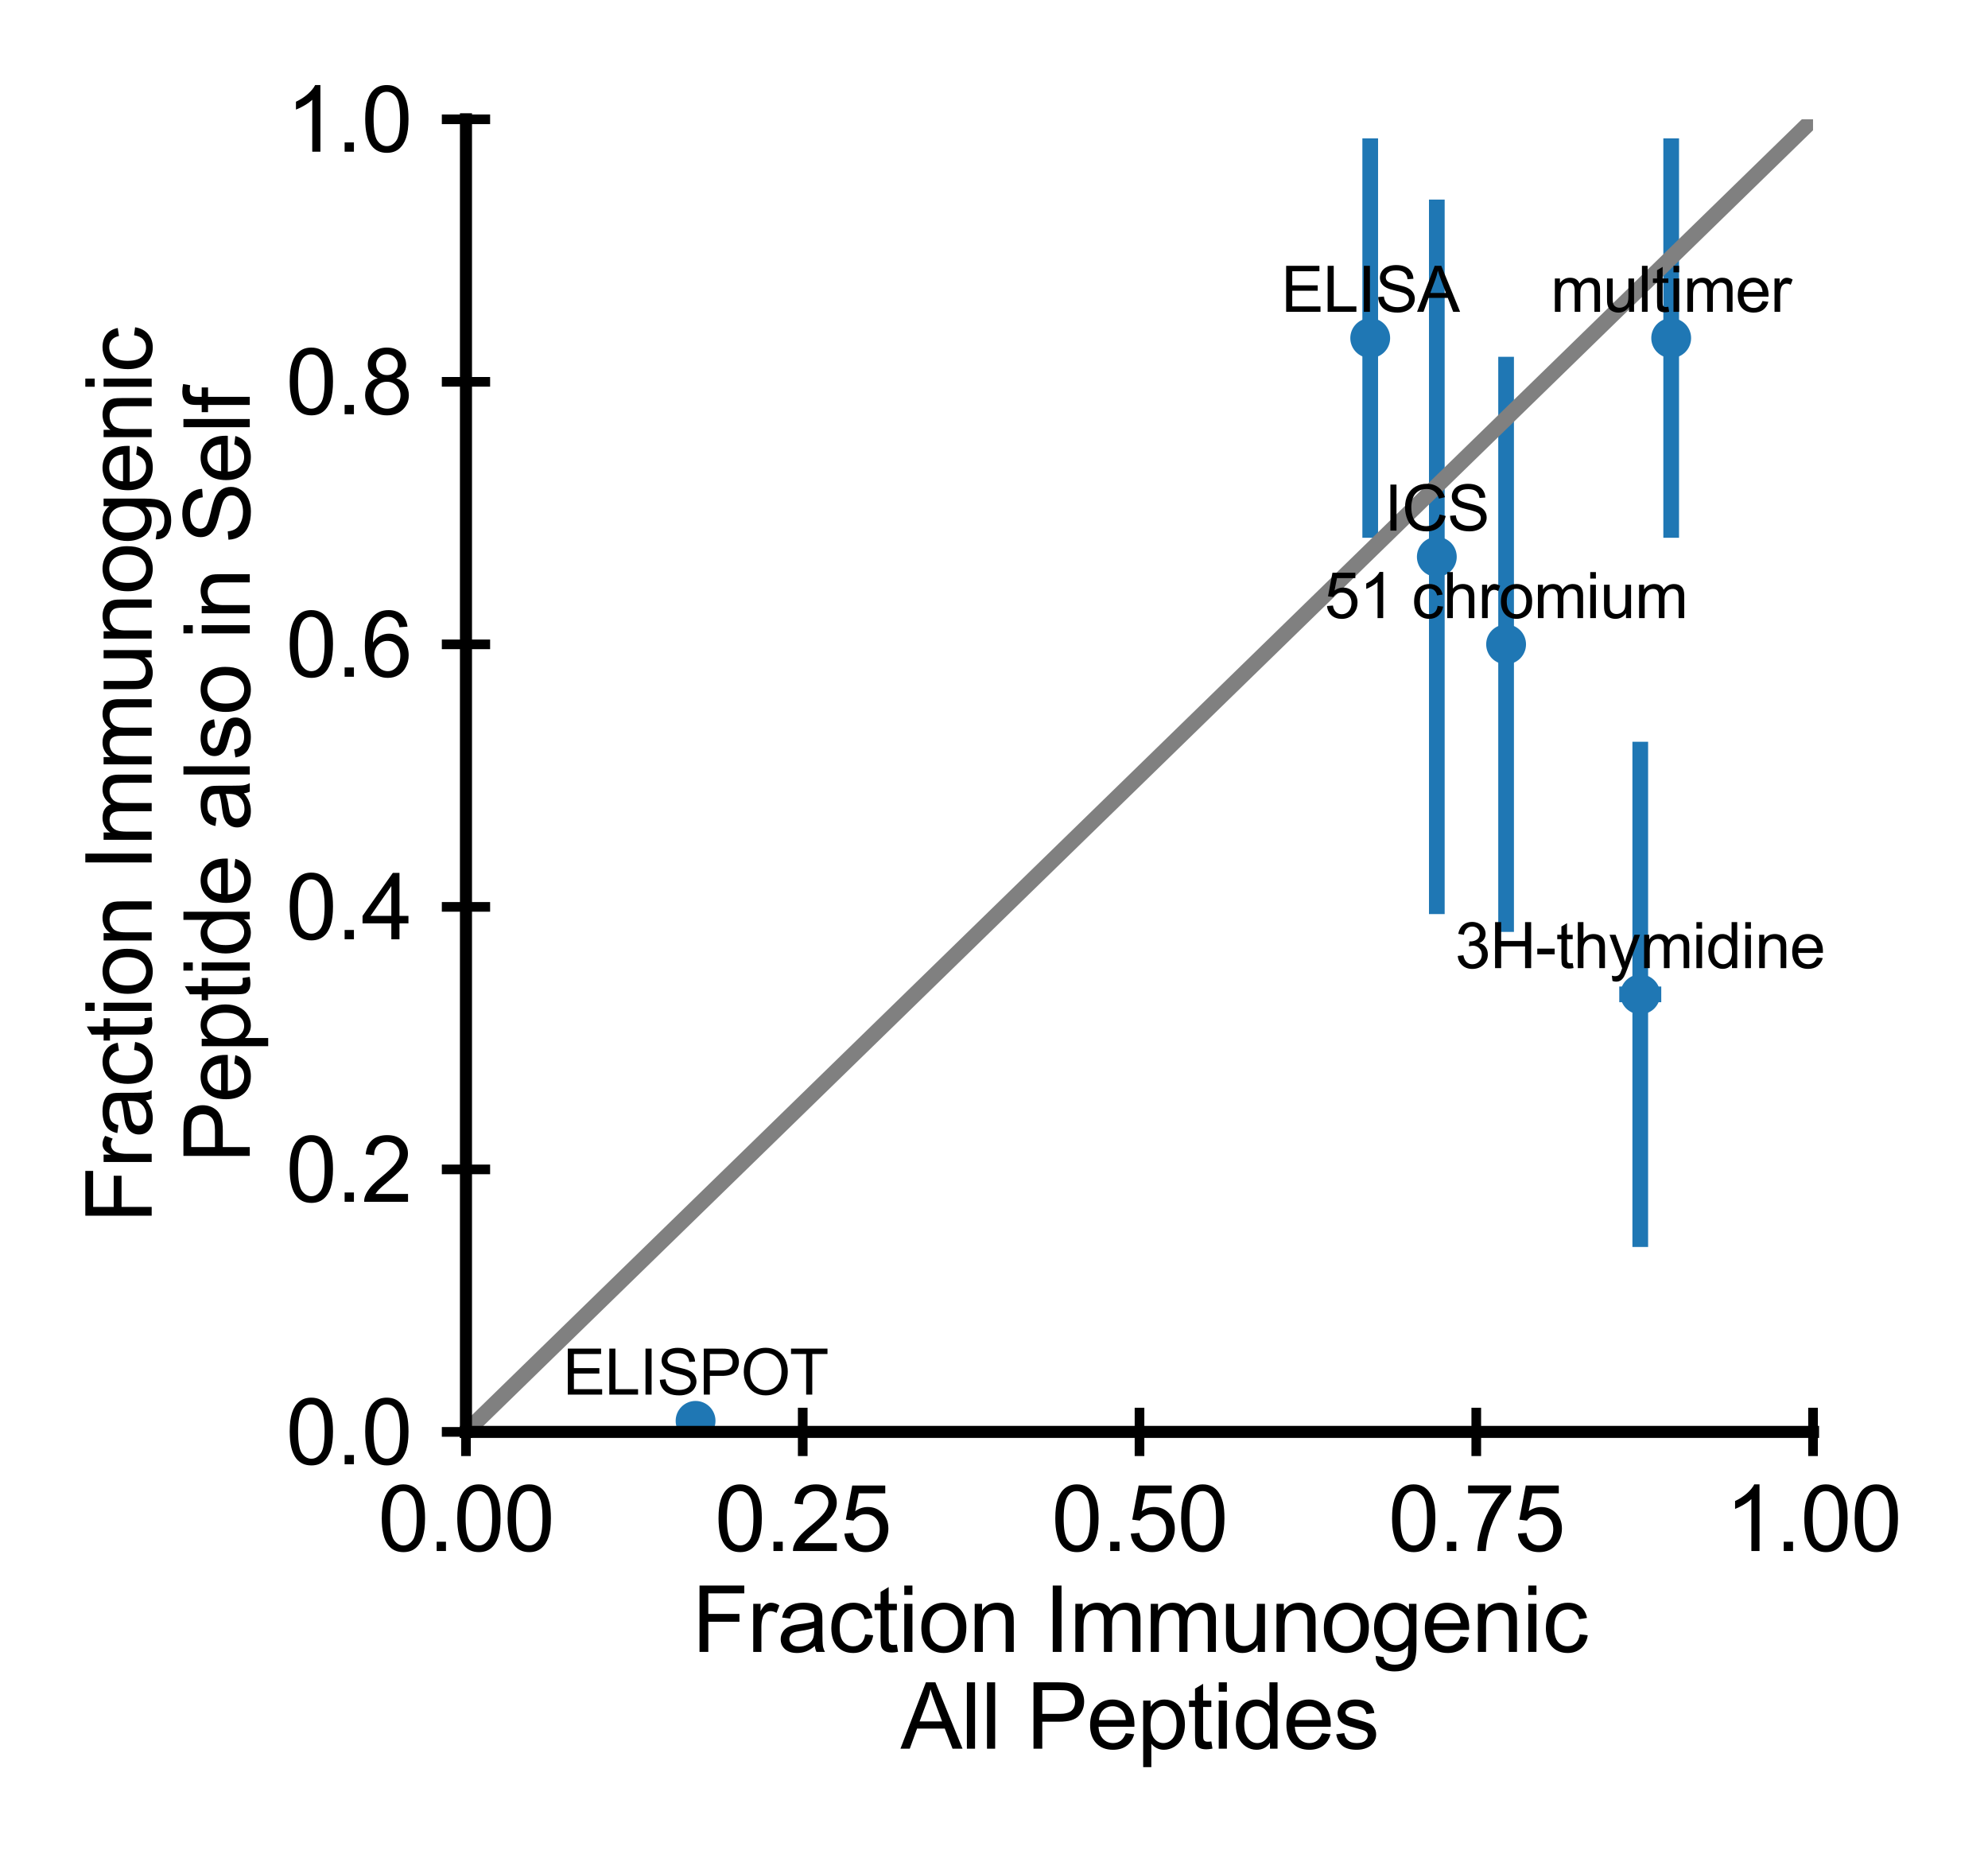 <?xml version="1.0" encoding="UTF-8" standalone="no"?>
<svg
   xmlns:dc="http://purl.org/dc/elements/1.1/"
   xmlns:cc="http://creativecommons.org/ns#"
   xmlns:rdf="http://www.w3.org/1999/02/22-rdf-syntax-ns#"
   xmlns:svg="http://www.w3.org/2000/svg"
   xmlns="http://www.w3.org/2000/svg"
   xmlns:xlink="http://www.w3.org/1999/xlink"
   xmlns:sodipodi="http://sodipodi.sourceforge.net/DTD/sodipodi-0.dtd"
   xmlns:inkscape="http://www.inkscape.org/namespaces/inkscape"
   width="164.699pt"
   height="153.533pt"
   viewBox="0 0 164.699 153.533"
   version="1.1"
   id="svg5620"
   sodipodi:docname="assays.svg"
   inkscape:version="0.92.5 (2060ec1f9f, 2020-04-08)">
  <sodipodi:namedview
     pagecolor="#ffffff"
     bordercolor="#666666"
     borderopacity="1"
     objecttolerance="10"
     gridtolerance="10"
     guidetolerance="10"
     inkscape:pageopacity="0"
     inkscape:pageshadow="2"
     inkscape:window-width="2328"
     inkscape:window-height="1074"
     id="namedview5622"
     showgrid="false"
     inkscape:zoom="3.7511716"
     inkscape:cx="109.79933"
     inkscape:cy="100.2201"
     inkscape:window-x="116"
     inkscape:window-y="54"
     inkscape:window-maximized="0"
     inkscape:current-layer="svg5620" />
  <defs
     id="defs5036">
    <style
       type="text/css"
       id="style5034">*{stroke-linejoin: round; stroke-linecap: butt}</style>
  </defs>
  <g
     id="figure_1">
    <g
       id="patch_1">
      <path
         d="M 0 153.533  L 164.699 153.533  L 164.699 0  L 0 0  z "
         style="fill: #ffffff"
         id="path5038" />
    </g>
    <g
       id="axes_1">
      <g
         id="patch_2">
        <path
           d="M 38.604 118.603  L 150.204 118.603  L 150.204 9.883  L 38.604 9.883  z "
           style="fill: #ffffff"
           id="path5041" />
      </g>
      <g
         id="matplotlib.axis_1">
        <g
           id="xtick_1">
          <g
             id="line2d_1">
            <defs
               id="defs5045">
              <path
                 id="m5d2272567b"
                 d="M 0 2  L 0 -2  "
                 style="stroke: #000000; stroke-width: 0.8" />
            </defs>
            <g
               id="g5049">
              <use
                 xlink:href="#m5d2272567b"
                 x="38.604"
                 y="118.603"
                 style="stroke: #000000; stroke-width: 0.8"
                 id="use5047" />
            </g>
          </g>
          <g
             id="text_1">
            <!-- 0.00 -->
            <g
               transform="translate(31.309 128.469)scale(0.075 -0.075)"
               id="g5064">
              <defs
                 id="defs5054">
                <path
                   id="ArialMT-30"
                   d="M 266 2259  Q 266 3072 433 3567  Q 600 4063 929 4331  Q 1259 4600 1759 4600  Q 2128 4600 2406 4451  Q 2684 4303 2865 4023  Q 3047 3744 3150 3342  Q 3253 2941 3253 2259  Q 3253 1453 3087 958  Q 2922 463 2592 192  Q 2263 -78 1759 -78  Q 1097 -78 719 397  Q 266 969 266 2259  z M 844 2259  Q 844 1131 1108 757  Q 1372 384 1759 384  Q 2147 384 2411 759  Q 2675 1134 2675 2259  Q 2675 3391 2411 3762  Q 2147 4134 1753 4134  Q 1366 4134 1134 3806  Q 844 3388 844 2259  z "
                   transform="scale(0.016)" />
                <path
                   id="ArialMT-2e"
                   d="M 581 0  L 581 641  L 1222 641  L 1222 0  L 581 0  z "
                   transform="scale(0.016)" />
              </defs>
              <use
                 xlink:href="#ArialMT-30"
                 id="use5056" />
              <use
                 xlink:href="#ArialMT-2e"
                 x="55.615"
                 id="use5058" />
              <use
                 xlink:href="#ArialMT-30"
                 x="83.398"
                 id="use5060" />
              <use
                 xlink:href="#ArialMT-30"
                 x="139.014"
                 id="use5062" />
            </g>
          </g>
        </g>
        <g
           id="xtick_2">
          <g
             id="line2d_2">
            <g
               id="g5070">
              <use
                 xlink:href="#m5d2272567b"
                 x="66.504"
                 y="118.603"
                 style="stroke: #000000; stroke-width: 0.8"
                 id="use5068" />
            </g>
          </g>
          <g
             id="text_2">
            <!-- 0.25 -->
            <g
               transform="translate(59.209 128.469)scale(0.075 -0.075)"
               id="g5085">
              <defs
                 id="defs5075">
                <path
                   id="ArialMT-32"
                   d="M 3222 541  L 3222 0  L 194 0  Q 188 203 259 391  Q 375 700 629 1000  Q 884 1300 1366 1694  Q 2113 2306 2375 2664  Q 2638 3022 2638 3341  Q 2638 3675 2398 3904  Q 2159 4134 1775 4134  Q 1369 4134 1125 3890  Q 881 3647 878 3216  L 300 3275  Q 359 3922 746 4261  Q 1134 4600 1788 4600  Q 2447 4600 2831 4234  Q 3216 3869 3216 3328  Q 3216 3053 3103 2787  Q 2991 2522 2730 2228  Q 2469 1934 1863 1422  Q 1356 997 1212 845  Q 1069 694 975 541  L 3222 541  z "
                   transform="scale(0.016)" />
                <path
                   id="ArialMT-35"
                   d="M 266 1200  L 856 1250  Q 922 819 1161 601  Q 1400 384 1738 384  Q 2144 384 2425 690  Q 2706 997 2706 1503  Q 2706 1984 2436 2262  Q 2166 2541 1728 2541  Q 1456 2541 1237 2417  Q 1019 2294 894 2097  L 366 2166  L 809 4519  L 3088 4519  L 3088 3981  L 1259 3981  L 1013 2750  Q 1425 3038 1878 3038  Q 2478 3038 2890 2622  Q 3303 2206 3303 1553  Q 3303 931 2941 478  Q 2500 -78 1738 -78  Q 1113 -78 717 272  Q 322 622 266 1200  z "
                   transform="scale(0.016)" />
              </defs>
              <use
                 xlink:href="#ArialMT-30"
                 id="use5077" />
              <use
                 xlink:href="#ArialMT-2e"
                 x="55.615"
                 id="use5079" />
              <use
                 xlink:href="#ArialMT-32"
                 x="83.398"
                 id="use5081" />
              <use
                 xlink:href="#ArialMT-35"
                 x="139.014"
                 id="use5083" />
            </g>
          </g>
        </g>
        <g
           id="xtick_3">
          <g
             id="line2d_3">
            <g
               id="g5091">
              <use
                 xlink:href="#m5d2272567b"
                 x="94.404"
                 y="118.603"
                 style="stroke: #000000; stroke-width: 0.8"
                 id="use5089" />
            </g>
          </g>
          <g
             id="text_3">
            <!-- 0.50 -->
            <g
               transform="translate(87.109 128.469)scale(0.075 -0.075)"
               id="g5102">
              <use
                 xlink:href="#ArialMT-30"
                 id="use5094" />
              <use
                 xlink:href="#ArialMT-2e"
                 x="55.615"
                 id="use5096" />
              <use
                 xlink:href="#ArialMT-35"
                 x="83.398"
                 id="use5098" />
              <use
                 xlink:href="#ArialMT-30"
                 x="139.014"
                 id="use5100" />
            </g>
          </g>
        </g>
        <g
           id="xtick_4">
          <g
             id="line2d_4">
            <g
               id="g5108">
              <use
                 xlink:href="#m5d2272567b"
                 x="122.304"
                 y="118.603"
                 style="stroke: #000000; stroke-width: 0.8"
                 id="use5106" />
            </g>
          </g>
          <g
             id="text_4">
            <!-- 0.75 -->
            <g
               transform="translate(115.009 128.469)scale(0.075 -0.075)"
               id="g5122">
              <defs
                 id="defs5112">
                <path
                   id="ArialMT-37"
                   d="M 303 3981  L 303 4522  L 3269 4522  L 3269 4084  Q 2831 3619 2401 2847  Q 1972 2075 1738 1259  Q 1569 684 1522 0  L 944 0  Q 953 541 1156 1306  Q 1359 2072 1739 2783  Q 2119 3494 2547 3981  L 303 3981  z "
                   transform="scale(0.016)" />
              </defs>
              <use
                 xlink:href="#ArialMT-30"
                 id="use5114" />
              <use
                 xlink:href="#ArialMT-2e"
                 x="55.615"
                 id="use5116" />
              <use
                 xlink:href="#ArialMT-37"
                 x="83.398"
                 id="use5118" />
              <use
                 xlink:href="#ArialMT-35"
                 x="139.014"
                 id="use5120" />
            </g>
          </g>
        </g>
        <g
           id="xtick_5">
          <g
             id="line2d_5">
            <g
               id="g5128">
              <use
                 xlink:href="#m5d2272567b"
                 x="150.204"
                 y="118.603"
                 style="stroke: #000000; stroke-width: 0.8"
                 id="use5126" />
            </g>
          </g>
          <g
             id="text_5">
            <!-- 1.00 -->
            <g
               transform="translate(142.909 128.469)scale(0.075 -0.075)"
               id="g5142">
              <defs
                 id="defs5132">
                <path
                   id="ArialMT-31"
                   d="M 2384 0  L 1822 0  L 1822 3584  Q 1619 3391 1289 3197  Q 959 3003 697 2906  L 697 3450  Q 1169 3672 1522 3987  Q 1875 4303 2022 4600  L 2384 4600  L 2384 0  z "
                   transform="scale(0.016)" />
              </defs>
              <use
                 xlink:href="#ArialMT-31"
                 id="use5134" />
              <use
                 xlink:href="#ArialMT-2e"
                 x="55.615"
                 id="use5136" />
              <use
                 xlink:href="#ArialMT-30"
                 x="83.398"
                 id="use5138" />
              <use
                 xlink:href="#ArialMT-30"
                 x="139.014"
                 id="use5140" />
            </g>
          </g>
        </g>
        <g
           id="text_6">
          <!-- Fraction Immunogenic -->
          <g
             transform="translate(57.323 136.826)scale(0.075 -0.075)"
             id="g5202">
            <defs
               id="defs5160">
              <path
                 id="ArialMT-46"
                 d="M 525 0  L 525 4581  L 3616 4581  L 3616 4041  L 1131 4041  L 1131 2622  L 3281 2622  L 3281 2081  L 1131 2081  L 1131 0  L 525 0  z "
                 transform="scale(0.016)" />
              <path
                 id="ArialMT-72"
                 d="M 416 0  L 416 3319  L 922 3319  L 922 2816  Q 1116 3169 1280 3281  Q 1444 3394 1641 3394  Q 1925 3394 2219 3213  L 2025 2691  Q 1819 2813 1613 2813  Q 1428 2813 1281 2702  Q 1134 2591 1072 2394  Q 978 2094 978 1738  L 978 0  L 416 0  z "
                 transform="scale(0.016)" />
              <path
                 id="ArialMT-61"
                 d="M 2588 409  Q 2275 144 1986 34  Q 1697 -75 1366 -75  Q 819 -75 525 192  Q 231 459 231 875  Q 231 1119 342 1320  Q 453 1522 633 1644  Q 813 1766 1038 1828  Q 1203 1872 1538 1913  Q 2219 1994 2541 2106  Q 2544 2222 2544 2253  Q 2544 2597 2384 2738  Q 2169 2928 1744 2928  Q 1347 2928 1158 2789  Q 969 2650 878 2297  L 328 2372  Q 403 2725 575 2942  Q 747 3159 1072 3276  Q 1397 3394 1825 3394  Q 2250 3394 2515 3294  Q 2781 3194 2906 3042  Q 3031 2891 3081 2659  Q 3109 2516 3109 2141  L 3109 1391  Q 3109 606 3145 398  Q 3181 191 3288 0  L 2700 0  Q 2613 175 2588 409  z M 2541 1666  Q 2234 1541 1622 1453  Q 1275 1403 1131 1340  Q 988 1278 909 1158  Q 831 1038 831 891  Q 831 666 1001 516  Q 1172 366 1500 366  Q 1825 366 2078 508  Q 2331 650 2450 897  Q 2541 1088 2541 1459  L 2541 1666  z "
                 transform="scale(0.016)" />
              <path
                 id="ArialMT-63"
                 d="M 2588 1216  L 3141 1144  Q 3050 572 2676 248  Q 2303 -75 1759 -75  Q 1078 -75 664 370  Q 250 816 250 1647  Q 250 2184 428 2587  Q 606 2991 970 3192  Q 1334 3394 1763 3394  Q 2303 3394 2647 3120  Q 2991 2847 3088 2344  L 2541 2259  Q 2463 2594 2264 2762  Q 2066 2931 1784 2931  Q 1359 2931 1093 2626  Q 828 2322 828 1663  Q 828 994 1084 691  Q 1341 388 1753 388  Q 2084 388 2306 591  Q 2528 794 2588 1216  z "
                 transform="scale(0.016)" />
              <path
                 id="ArialMT-74"
                 d="M 1650 503  L 1731 6  Q 1494 -44 1306 -44  Q 1000 -44 831 53  Q 663 150 594 308  Q 525 466 525 972  L 525 2881  L 113 2881  L 113 3319  L 525 3319  L 525 4141  L 1084 4478  L 1084 3319  L 1650 3319  L 1650 2881  L 1084 2881  L 1084 941  Q 1084 700 1114 631  Q 1144 563 1211 522  Q 1278 481 1403 481  Q 1497 481 1650 503  z "
                 transform="scale(0.016)" />
              <path
                 id="ArialMT-69"
                 d="M 425 3934  L 425 4581  L 988 4581  L 988 3934  L 425 3934  z M 425 0  L 425 3319  L 988 3319  L 988 0  L 425 0  z "
                 transform="scale(0.016)" />
              <path
                 id="ArialMT-6f"
                 d="M 213 1659  Q 213 2581 725 3025  Q 1153 3394 1769 3394  Q 2453 3394 2887 2945  Q 3322 2497 3322 1706  Q 3322 1066 3130 698  Q 2938 331 2570 128  Q 2203 -75 1769 -75  Q 1072 -75 642 372  Q 213 819 213 1659  z M 791 1659  Q 791 1022 1069 705  Q 1347 388 1769 388  Q 2188 388 2466 706  Q 2744 1025 2744 1678  Q 2744 2294 2464 2611  Q 2184 2928 1769 2928  Q 1347 2928 1069 2612  Q 791 2297 791 1659  z "
                 transform="scale(0.016)" />
              <path
                 id="ArialMT-6e"
                 d="M 422 0  L 422 3319  L 928 3319  L 928 2847  Q 1294 3394 1984 3394  Q 2284 3394 2536 3286  Q 2788 3178 2913 3003  Q 3038 2828 3088 2588  Q 3119 2431 3119 2041  L 3119 0  L 2556 0  L 2556 2019  Q 2556 2363 2490 2533  Q 2425 2703 2258 2804  Q 2091 2906 1866 2906  Q 1506 2906 1245 2678  Q 984 2450 984 1813  L 984 0  L 422 0  z "
                 transform="scale(0.016)" />
              <path
                 id="ArialMT-20"
                 transform="scale(0.016)" />
              <path
                 id="ArialMT-49"
                 d="M 597 0  L 597 4581  L 1203 4581  L 1203 0  L 597 0  z "
                 transform="scale(0.016)" />
              <path
                 id="ArialMT-6d"
                 d="M 422 0  L 422 3319  L 925 3319  L 925 2853  Q 1081 3097 1340 3245  Q 1600 3394 1931 3394  Q 2300 3394 2536 3241  Q 2772 3088 2869 2813  Q 3263 3394 3894 3394  Q 4388 3394 4653 3120  Q 4919 2847 4919 2278  L 4919 0  L 4359 0  L 4359 2091  Q 4359 2428 4304 2576  Q 4250 2725 4106 2815  Q 3963 2906 3769 2906  Q 3419 2906 3187 2673  Q 2956 2441 2956 1928  L 2956 0  L 2394 0  L 2394 2156  Q 2394 2531 2256 2718  Q 2119 2906 1806 2906  Q 1569 2906 1367 2781  Q 1166 2656 1075 2415  Q 984 2175 984 1722  L 984 0  L 422 0  z "
                 transform="scale(0.016)" />
              <path
                 id="ArialMT-75"
                 d="M 2597 0  L 2597 488  Q 2209 -75 1544 -75  Q 1250 -75 995 37  Q 741 150 617 320  Q 494 491 444 738  Q 409 903 409 1263  L 409 3319  L 972 3319  L 972 1478  Q 972 1038 1006 884  Q 1059 663 1231 536  Q 1403 409 1656 409  Q 1909 409 2131 539  Q 2353 669 2445 892  Q 2538 1116 2538 1541  L 2538 3319  L 3100 3319  L 3100 0  L 2597 0  z "
                 transform="scale(0.016)" />
              <path
                 id="ArialMT-67"
                 d="M 319 -275  L 866 -356  Q 900 -609 1056 -725  Q 1266 -881 1628 -881  Q 2019 -881 2231 -725  Q 2444 -569 2519 -288  Q 2563 -116 2559 434  Q 2191 0 1641 0  Q 956 0 581 494  Q 206 988 206 1678  Q 206 2153 378 2554  Q 550 2956 876 3175  Q 1203 3394 1644 3394  Q 2231 3394 2613 2919  L 2613 3319  L 3131 3319  L 3131 450  Q 3131 -325 2973 -648  Q 2816 -972 2473 -1159  Q 2131 -1347 1631 -1347  Q 1038 -1347 672 -1080  Q 306 -813 319 -275  z M 784 1719  Q 784 1066 1043 766  Q 1303 466 1694 466  Q 2081 466 2343 764  Q 2606 1063 2606 1700  Q 2606 2309 2336 2618  Q 2066 2928 1684 2928  Q 1309 2928 1046 2623  Q 784 2319 784 1719  z "
                 transform="scale(0.016)" />
              <path
                 id="ArialMT-65"
                 d="M 2694 1069  L 3275 997  Q 3138 488 2766 206  Q 2394 -75 1816 -75  Q 1088 -75 661 373  Q 234 822 234 1631  Q 234 2469 665 2931  Q 1097 3394 1784 3394  Q 2450 3394 2872 2941  Q 3294 2488 3294 1666  Q 3294 1616 3291 1516  L 816 1516  Q 847 969 1125 678  Q 1403 388 1819 388  Q 2128 388 2347 550  Q 2566 713 2694 1069  z M 847 1978  L 2700 1978  Q 2663 2397 2488 2606  Q 2219 2931 1791 2931  Q 1403 2931 1139 2672  Q 875 2413 847 1978  z "
                 transform="scale(0.016)" />
            </defs>
            <use
               xlink:href="#ArialMT-46"
               id="use5162" />
            <use
               xlink:href="#ArialMT-72"
               x="61.084"
               id="use5164" />
            <use
               xlink:href="#ArialMT-61"
               x="94.385"
               id="use5166" />
            <use
               xlink:href="#ArialMT-63"
               x="150"
               id="use5168" />
            <use
               xlink:href="#ArialMT-74"
               x="200"
               id="use5170" />
            <use
               xlink:href="#ArialMT-69"
               x="227.783"
               id="use5172" />
            <use
               xlink:href="#ArialMT-6f"
               x="250"
               id="use5174" />
            <use
               xlink:href="#ArialMT-6e"
               x="305.615"
               id="use5176" />
            <use
               xlink:href="#ArialMT-20"
               x="361.23"
               id="use5178" />
            <use
               xlink:href="#ArialMT-49"
               x="389.014"
               id="use5180" />
            <use
               xlink:href="#ArialMT-6d"
               x="416.797"
               id="use5182" />
            <use
               xlink:href="#ArialMT-6d"
               x="500.098"
               id="use5184" />
            <use
               xlink:href="#ArialMT-75"
               x="583.398"
               id="use5186" />
            <use
               xlink:href="#ArialMT-6e"
               x="639.014"
               id="use5188" />
            <use
               xlink:href="#ArialMT-6f"
               x="694.629"
               id="use5190" />
            <use
               xlink:href="#ArialMT-67"
               x="750.244"
               id="use5192" />
            <use
               xlink:href="#ArialMT-65"
               x="805.859"
               id="use5194" />
            <use
               xlink:href="#ArialMT-6e"
               x="861.475"
               id="use5196" />
            <use
               xlink:href="#ArialMT-69"
               x="917.09"
               id="use5198" />
            <use
               xlink:href="#ArialMT-63"
               x="939.307"
               id="use5200" />
          </g>
          <!-- All Peptides -->
          <g
             transform="translate(74.61 144.843)scale(0.075 -0.075)"
             id="g5236">
            <defs
               id="defs5210">
              <path
                 id="ArialMT-41"
                 d="M -9 0  L 1750 4581  L 2403 4581  L 4278 0  L 3588 0  L 3053 1388  L 1138 1388  L 634 0  L -9 0  z M 1313 1881  L 2866 1881  L 2388 3150  Q 2169 3728 2063 4100  Q 1975 3659 1816 3225  L 1313 1881  z "
                 transform="scale(0.016)" />
              <path
                 id="ArialMT-6c"
                 d="M 409 0  L 409 4581  L 972 4581  L 972 0  L 409 0  z "
                 transform="scale(0.016)" />
              <path
                 id="ArialMT-50"
                 d="M 494 0  L 494 4581  L 2222 4581  Q 2678 4581 2919 4538  Q 3256 4481 3484 4323  Q 3713 4166 3852 3881  Q 3991 3597 3991 3256  Q 3991 2672 3619 2267  Q 3247 1863 2275 1863  L 1100 1863  L 1100 0  L 494 0  z M 1100 2403  L 2284 2403  Q 2872 2403 3119 2622  Q 3366 2841 3366 3238  Q 3366 3525 3220 3729  Q 3075 3934 2838 4000  Q 2684 4041 2272 4041  L 1100 4041  L 1100 2403  z "
                 transform="scale(0.016)" />
              <path
                 id="ArialMT-70"
                 d="M 422 -1272  L 422 3319  L 934 3319  L 934 2888  Q 1116 3141 1344 3267  Q 1572 3394 1897 3394  Q 2322 3394 2647 3175  Q 2972 2956 3137 2557  Q 3303 2159 3303 1684  Q 3303 1175 3120 767  Q 2938 359 2589 142  Q 2241 -75 1856 -75  Q 1575 -75 1351 44  Q 1128 163 984 344  L 984 -1272  L 422 -1272  z M 931 1641  Q 931 1000 1190 694  Q 1450 388 1819 388  Q 2194 388 2461 705  Q 2728 1022 2728 1688  Q 2728 2322 2467 2637  Q 2206 2953 1844 2953  Q 1484 2953 1207 2617  Q 931 2281 931 1641  z "
                 transform="scale(0.016)" />
              <path
                 id="ArialMT-64"
                 d="M 2575 0  L 2575 419  Q 2259 -75 1647 -75  Q 1250 -75 917 144  Q 584 363 401 755  Q 219 1147 219 1656  Q 219 2153 384 2558  Q 550 2963 881 3178  Q 1213 3394 1622 3394  Q 1922 3394 2156 3267  Q 2391 3141 2538 2938  L 2538 4581  L 3097 4581  L 3097 0  L 2575 0  z M 797 1656  Q 797 1019 1065 703  Q 1334 388 1700 388  Q 2069 388 2326 689  Q 2584 991 2584 1609  Q 2584 2291 2321 2609  Q 2059 2928 1675 2928  Q 1300 2928 1048 2622  Q 797 2316 797 1656  z "
                 transform="scale(0.016)" />
              <path
                 id="ArialMT-73"
                 d="M 197 991  L 753 1078  Q 800 744 1014 566  Q 1228 388 1613 388  Q 2000 388 2187 545  Q 2375 703 2375 916  Q 2375 1106 2209 1216  Q 2094 1291 1634 1406  Q 1016 1563 777 1677  Q 538 1791 414 1992  Q 291 2194 291 2438  Q 291 2659 392 2848  Q 494 3038 669 3163  Q 800 3259 1026 3326  Q 1253 3394 1513 3394  Q 1903 3394 2198 3281  Q 2494 3169 2634 2976  Q 2775 2784 2828 2463  L 2278 2388  Q 2241 2644 2061 2787  Q 1881 2931 1553 2931  Q 1166 2931 1000 2803  Q 834 2675 834 2503  Q 834 2394 903 2306  Q 972 2216 1119 2156  Q 1203 2125 1616 2013  Q 2213 1853 2448 1751  Q 2684 1650 2818 1456  Q 2953 1263 2953 975  Q 2953 694 2789 445  Q 2625 197 2315 61  Q 2006 -75 1616 -75  Q 969 -75 630 194  Q 291 463 197 991  z "
                 transform="scale(0.016)" />
            </defs>
            <use
               xlink:href="#ArialMT-41"
               id="use5212" />
            <use
               xlink:href="#ArialMT-6c"
               x="66.699"
               id="use5214" />
            <use
               xlink:href="#ArialMT-6c"
               x="88.916"
               id="use5216" />
            <use
               xlink:href="#ArialMT-20"
               x="111.133"
               id="use5218" />
            <use
               xlink:href="#ArialMT-50"
               x="138.916"
               id="use5220" />
            <use
               xlink:href="#ArialMT-65"
               x="205.615"
               id="use5222" />
            <use
               xlink:href="#ArialMT-70"
               x="261.23"
               id="use5224" />
            <use
               xlink:href="#ArialMT-74"
               x="316.846"
               id="use5226" />
            <use
               xlink:href="#ArialMT-69"
               x="344.629"
               id="use5228" />
            <use
               xlink:href="#ArialMT-64"
               x="366.846"
               id="use5230" />
            <use
               xlink:href="#ArialMT-65"
               x="422.461"
               id="use5232" />
            <use
               xlink:href="#ArialMT-73"
               x="478.076"
               id="use5234" />
          </g>
        </g>
      </g>
      <g
         id="matplotlib.axis_2">
        <g
           id="ytick_1">
          <g
             id="line2d_6">
            <defs
               id="defs5241">
              <path
                 id="m06edbc5a77"
                 d="M 2 0  L -2 -0  "
                 style="stroke: #000000; stroke-width: 0.8" />
            </defs>
            <g
               id="g5245">
              <use
                 xlink:href="#m06edbc5a77"
                 x="38.604"
                 y="118.603"
                 style="stroke: #000000; stroke-width: 0.8"
                 id="use5243" />
            </g>
          </g>
          <g
             id="text_7">
            <!-- 0.0 -->
            <g
               transform="translate(23.683 121.286)scale(0.075 -0.075)"
               id="g5254">
              <use
                 xlink:href="#ArialMT-30"
                 id="use5248" />
              <use
                 xlink:href="#ArialMT-2e"
                 x="55.615"
                 id="use5250" />
              <use
                 xlink:href="#ArialMT-30"
                 x="83.398"
                 id="use5252" />
            </g>
          </g>
        </g>
        <g
           id="ytick_2">
          <g
             id="line2d_7">
            <g
               id="g5260">
              <use
                 xlink:href="#m06edbc5a77"
                 x="38.604"
                 y="96.859"
                 style="stroke: #000000; stroke-width: 0.8"
                 id="use5258" />
            </g>
          </g>
          <g
             id="text_8">
            <!-- 0.2 -->
            <g
               transform="translate(23.683 99.542)scale(0.075 -0.075)"
               id="g5269">
              <use
                 xlink:href="#ArialMT-30"
                 id="use5263" />
              <use
                 xlink:href="#ArialMT-2e"
                 x="55.615"
                 id="use5265" />
              <use
                 xlink:href="#ArialMT-32"
                 x="83.398"
                 id="use5267" />
            </g>
          </g>
        </g>
        <g
           id="ytick_3">
          <g
             id="line2d_8">
            <g
               id="g5275">
              <use
                 xlink:href="#m06edbc5a77"
                 x="38.604"
                 y="75.115"
                 style="stroke: #000000; stroke-width: 0.8"
                 id="use5273" />
            </g>
          </g>
          <g
             id="text_9">
            <!-- 0.4 -->
            <g
               transform="translate(23.683 77.798)scale(0.075 -0.075)"
               id="g5287">
              <defs
                 id="defs5279">
                <path
                   id="ArialMT-34"
                   d="M 2069 0  L 2069 1097  L 81 1097  L 81 1613  L 2172 4581  L 2631 4581  L 2631 1613  L 3250 1613  L 3250 1097  L 2631 1097  L 2631 0  L 2069 0  z M 2069 1613  L 2069 3678  L 634 1613  L 2069 1613  z "
                   transform="scale(0.016)" />
              </defs>
              <use
                 xlink:href="#ArialMT-30"
                 id="use5281" />
              <use
                 xlink:href="#ArialMT-2e"
                 x="55.615"
                 id="use5283" />
              <use
                 xlink:href="#ArialMT-34"
                 x="83.398"
                 id="use5285" />
            </g>
          </g>
        </g>
        <g
           id="ytick_4">
          <g
             id="line2d_9">
            <g
               id="g5293">
              <use
                 xlink:href="#m06edbc5a77"
                 x="38.604"
                 y="53.371"
                 style="stroke: #000000; stroke-width: 0.8"
                 id="use5291" />
            </g>
          </g>
          <g
             id="text_10">
            <!-- 0.6 -->
            <g
               transform="translate(23.683 56.054)scale(0.075 -0.075)"
               id="g5305">
              <defs
                 id="defs5297">
                <path
                   id="ArialMT-36"
                   d="M 3184 3459  L 2625 3416  Q 2550 3747 2413 3897  Q 2184 4138 1850 4138  Q 1581 4138 1378 3988  Q 1113 3794 959 3422  Q 806 3050 800 2363  Q 1003 2672 1297 2822  Q 1591 2972 1913 2972  Q 2475 2972 2870 2558  Q 3266 2144 3266 1488  Q 3266 1056 3080 686  Q 2894 316 2569 119  Q 2244 -78 1831 -78  Q 1128 -78 684 439  Q 241 956 241 2144  Q 241 3472 731 4075  Q 1159 4600 1884 4600  Q 2425 4600 2770 4297  Q 3116 3994 3184 3459  z M 888 1484  Q 888 1194 1011 928  Q 1134 663 1356 523  Q 1578 384 1822 384  Q 2178 384 2434 671  Q 2691 959 2691 1453  Q 2691 1928 2437 2201  Q 2184 2475 1800 2475  Q 1419 2475 1153 2201  Q 888 1928 888 1484  z "
                   transform="scale(0.016)" />
              </defs>
              <use
                 xlink:href="#ArialMT-30"
                 id="use5299" />
              <use
                 xlink:href="#ArialMT-2e"
                 x="55.615"
                 id="use5301" />
              <use
                 xlink:href="#ArialMT-36"
                 x="83.398"
                 id="use5303" />
            </g>
          </g>
        </g>
        <g
           id="ytick_5">
          <g
             id="line2d_10">
            <g
               id="g5311">
              <use
                 xlink:href="#m06edbc5a77"
                 x="38.604"
                 y="31.627"
                 style="stroke: #000000; stroke-width: 0.8"
                 id="use5309" />
            </g>
          </g>
          <g
             id="text_11">
            <!-- 0.8 -->
            <g
               transform="translate(23.683 34.31)scale(0.075 -0.075)"
               id="g5323">
              <defs
                 id="defs5315">
                <path
                   id="ArialMT-38"
                   d="M 1131 2484  Q 781 2613 612 2850  Q 444 3088 444 3419  Q 444 3919 803 4259  Q 1163 4600 1759 4600  Q 2359 4600 2725 4251  Q 3091 3903 3091 3403  Q 3091 3084 2923 2848  Q 2756 2613 2416 2484  Q 2838 2347 3058 2040  Q 3278 1734 3278 1309  Q 3278 722 2862 322  Q 2447 -78 1769 -78  Q 1091 -78 675 323  Q 259 725 259 1325  Q 259 1772 486 2073  Q 713 2375 1131 2484  z M 1019 3438  Q 1019 3113 1228 2906  Q 1438 2700 1772 2700  Q 2097 2700 2305 2904  Q 2513 3109 2513 3406  Q 2513 3716 2298 3927  Q 2084 4138 1766 4138  Q 1444 4138 1231 3931  Q 1019 3725 1019 3438  z M 838 1322  Q 838 1081 952 856  Q 1066 631 1291 507  Q 1516 384 1775 384  Q 2178 384 2440 643  Q 2703 903 2703 1303  Q 2703 1709 2433 1975  Q 2163 2241 1756 2241  Q 1359 2241 1098 1978  Q 838 1716 838 1322  z "
                   transform="scale(0.016)" />
              </defs>
              <use
                 xlink:href="#ArialMT-30"
                 id="use5317" />
              <use
                 xlink:href="#ArialMT-2e"
                 x="55.615"
                 id="use5319" />
              <use
                 xlink:href="#ArialMT-38"
                 x="83.398"
                 id="use5321" />
            </g>
          </g>
        </g>
        <g
           id="ytick_6">
          <g
             id="line2d_11">
            <g
               id="g5329">
              <use
                 xlink:href="#m06edbc5a77"
                 x="38.604"
                 y="9.883"
                 style="stroke: #000000; stroke-width: 0.8"
                 id="use5327" />
            </g>
          </g>
          <g
             id="text_12">
            <!-- 1.0 -->
            <g
               transform="translate(23.683 12.566)scale(0.075 -0.075)"
               id="g5338">
              <use
                 xlink:href="#ArialMT-31"
                 id="use5332" />
              <use
                 xlink:href="#ArialMT-2e"
                 x="55.615"
                 id="use5334" />
              <use
                 xlink:href="#ArialMT-30"
                 x="83.398"
                 id="use5336" />
            </g>
          </g>
        </g>
        <g
           id="text_13">
          <!-- Fraction Immunogenic -->
          <g
             transform="translate(12.566 101.325)rotate(-90)scale(0.075 -0.075)"
             id="g5382">
            <use
               xlink:href="#ArialMT-46"
               id="use5342" />
            <use
               xlink:href="#ArialMT-72"
               x="61.084"
               id="use5344" />
            <use
               xlink:href="#ArialMT-61"
               x="94.385"
               id="use5346" />
            <use
               xlink:href="#ArialMT-63"
               x="150"
               id="use5348" />
            <use
               xlink:href="#ArialMT-74"
               x="200"
               id="use5350" />
            <use
               xlink:href="#ArialMT-69"
               x="227.783"
               id="use5352" />
            <use
               xlink:href="#ArialMT-6f"
               x="250"
               id="use5354" />
            <use
               xlink:href="#ArialMT-6e"
               x="305.615"
               id="use5356" />
            <use
               xlink:href="#ArialMT-20"
               x="361.23"
               id="use5358" />
            <use
               xlink:href="#ArialMT-49"
               x="389.014"
               id="use5360" />
            <use
               xlink:href="#ArialMT-6d"
               x="416.797"
               id="use5362" />
            <use
               xlink:href="#ArialMT-6d"
               x="500.098"
               id="use5364" />
            <use
               xlink:href="#ArialMT-75"
               x="583.398"
               id="use5366" />
            <use
               xlink:href="#ArialMT-6e"
               x="639.014"
               id="use5368" />
            <use
               xlink:href="#ArialMT-6f"
               x="694.629"
               id="use5370" />
            <use
               xlink:href="#ArialMT-67"
               x="750.244"
               id="use5372" />
            <use
               xlink:href="#ArialMT-65"
               x="805.859"
               id="use5374" />
            <use
               xlink:href="#ArialMT-6e"
               x="861.475"
               id="use5376" />
            <use
               xlink:href="#ArialMT-69"
               x="917.09"
               id="use5378" />
            <use
               xlink:href="#ArialMT-63"
               x="939.307"
               id="use5380" />
          </g>
          <!-- Peptide also in Self -->
          <g
             transform="translate(20.693 96.333)rotate(-90)scale(0.075 -0.075)"
             id="g5428">
            <defs
               id="defs5386">
              <path
                 id="ArialMT-53"
                 d="M 288 1472  L 859 1522  Q 900 1178 1048 958  Q 1197 738 1509 602  Q 1822 466 2213 466  Q 2559 466 2825 569  Q 3091 672 3220 851  Q 3350 1031 3350 1244  Q 3350 1459 3225 1620  Q 3100 1781 2813 1891  Q 2628 1963 1997 2114  Q 1366 2266 1113 2400  Q 784 2572 623 2826  Q 463 3081 463 3397  Q 463 3744 659 4045  Q 856 4347 1234 4503  Q 1613 4659 2075 4659  Q 2584 4659 2973 4495  Q 3363 4331 3572 4012  Q 3781 3694 3797 3291  L 3216 3247  Q 3169 3681 2898 3903  Q 2628 4125 2100 4125  Q 1550 4125 1298 3923  Q 1047 3722 1047 3438  Q 1047 3191 1225 3031  Q 1400 2872 2139 2705  Q 2878 2538 3153 2413  Q 3553 2228 3743 1945  Q 3934 1663 3934 1294  Q 3934 928 3725 604  Q 3516 281 3123 101  Q 2731 -78 2241 -78  Q 1619 -78 1198 103  Q 778 284 539 648  Q 300 1013 288 1472  z "
                 transform="scale(0.016)" />
              <path
                 id="ArialMT-66"
                 d="M 556 0  L 556 2881  L 59 2881  L 59 3319  L 556 3319  L 556 3672  Q 556 4006 616 4169  Q 697 4388 901 4523  Q 1106 4659 1475 4659  Q 1713 4659 2000 4603  L 1916 4113  Q 1741 4144 1584 4144  Q 1328 4144 1222 4034  Q 1116 3925 1116 3625  L 1116 3319  L 1763 3319  L 1763 2881  L 1116 2881  L 1116 0  L 556 0  z "
                 transform="scale(0.016)" />
            </defs>
            <use
               xlink:href="#ArialMT-50"
               id="use5388" />
            <use
               xlink:href="#ArialMT-65"
               x="66.699"
               id="use5390" />
            <use
               xlink:href="#ArialMT-70"
               x="122.314"
               id="use5392" />
            <use
               xlink:href="#ArialMT-74"
               x="177.93"
               id="use5394" />
            <use
               xlink:href="#ArialMT-69"
               x="205.713"
               id="use5396" />
            <use
               xlink:href="#ArialMT-64"
               x="227.93"
               id="use5398" />
            <use
               xlink:href="#ArialMT-65"
               x="283.545"
               id="use5400" />
            <use
               xlink:href="#ArialMT-20"
               x="339.16"
               id="use5402" />
            <use
               xlink:href="#ArialMT-61"
               x="366.943"
               id="use5404" />
            <use
               xlink:href="#ArialMT-6c"
               x="422.559"
               id="use5406" />
            <use
               xlink:href="#ArialMT-73"
               x="444.775"
               id="use5408" />
            <use
               xlink:href="#ArialMT-6f"
               x="494.775"
               id="use5410" />
            <use
               xlink:href="#ArialMT-20"
               x="550.391"
               id="use5412" />
            <use
               xlink:href="#ArialMT-69"
               x="578.174"
               id="use5414" />
            <use
               xlink:href="#ArialMT-6e"
               x="600.391"
               id="use5416" />
            <use
               xlink:href="#ArialMT-20"
               x="656.006"
               id="use5418" />
            <use
               xlink:href="#ArialMT-53"
               x="683.789"
               id="use5420" />
            <use
               xlink:href="#ArialMT-65"
               x="750.488"
               id="use5422" />
            <use
               xlink:href="#ArialMT-6c"
               x="806.104"
               id="use5424" />
            <use
               xlink:href="#ArialMT-66"
               x="828.32"
               id="use5426" />
          </g>
        </g>
      </g>
      <g
         id="LineCollection_1">
        <path
           d="M 134.15 82.363  L 137.63 82.363  "
           clip-path="url(#p56ee2da974)"
           style="fill: none; stroke: #1f77b4; stroke-width: 1.3"
           id="path5432" />
        <path
           d="M 123.964 53.371  L 125.586 53.371  "
           clip-path="url(#p56ee2da974)"
           style="fill: none; stroke: #1f77b4; stroke-width: 1.3"
           id="path5434" />
        <path
           d="M 112.233 28.003  L 114.803 28.003  "
           clip-path="url(#p56ee2da974)"
           style="fill: none; stroke: #1f77b4; stroke-width: 1.3"
           id="path5436" />
        <path
           d="M 57.382 117.689  L 57.87 117.689  "
           clip-path="url(#p56ee2da974)"
           style="fill: none; stroke: #1f77b4; stroke-width: 1.3"
           id="path5438" />
        <path
           d="M 118.163 46.123  L 119.909 46.123  "
           clip-path="url(#p56ee2da974)"
           style="fill: none; stroke: #1f77b4; stroke-width: 1.3"
           id="path5440" />
        <path
           d="M 137.793 28.003  L 139.112 28.003  "
           clip-path="url(#p56ee2da974)"
           style="fill: none; stroke: #1f77b4; stroke-width: 1.3"
           id="path5442" />
      </g>
      <g
         id="LineCollection_2">
        <path
           d="M 135.89 103.286  L 135.89 61.44  "
           clip-path="url(#p56ee2da974)"
           style="fill: none; stroke: #1f77b4; stroke-width: 1.3"
           id="path5445" />
        <path
           d="M 124.775 77.19  L 124.775 29.552  "
           clip-path="url(#p56ee2da974)"
           style="fill: none; stroke: #1f77b4; stroke-width: 1.3"
           id="path5447" />
        <path
           d="M 113.518 44.544  L 113.518 11.462  "
           clip-path="url(#p56ee2da974)"
           style="fill: none; stroke: #1f77b4; stroke-width: 1.3"
           id="path5449" />
        <path
           d="M 57.626 118.599  L 57.626 116.78  "
           clip-path="url(#p56ee2da974)"
           style="fill: none; stroke: #1f77b4; stroke-width: 1.3"
           id="path5451" />
        <path
           d="M 119.036 75.713  L 119.036 16.533  "
           clip-path="url(#p56ee2da974)"
           style="fill: none; stroke: #1f77b4; stroke-width: 1.3"
           id="path5453" />
        <path
           d="M 138.452 44.544  L 138.452 11.462  "
           clip-path="url(#p56ee2da974)"
           style="fill: none; stroke: #1f77b4; stroke-width: 1.3"
           id="path5455" />
      </g>
      <g
         id="line2d_12">
        <path
           d="M 38.604 118.603  L 150.204 9.883  "
           clip-path="url(#p56ee2da974)"
           style="fill: none; stroke: #808080; stroke-width: 1.3; stroke-linecap: round"
           id="path5458" />
      </g>
      <g
         id="line2d_13">
        <defs
           id="defs5462">
          <path
             id="m7369487f25"
             d="M 0 1.25  C 0.332 1.25 0.649 1.118 0.884 0.884  C 1.118 0.649 1.25 0.332 1.25 0  C 1.25 -0.332 1.118 -0.649 0.884 -0.884  C 0.649 -1.118 0.332 -1.25 0 -1.25  C -0.332 -1.25 -0.649 -1.118 -0.884 -0.884  C -1.118 -0.649 -1.25 -0.332 -1.25 0  C -1.25 0.332 -1.118 0.649 -0.884 0.884  C -0.649 1.118 -0.332 1.25 0 1.25  z "
             style="stroke: #1f77b4; stroke-width: 0.8" />
        </defs>
        <g
           clip-path="url(#p56ee2da974)"
           id="g5476">
          <use
             xlink:href="#m7369487f25"
             x="135.89"
             y="82.363"
             style="fill: #1f77b4; stroke: #1f77b4; stroke-width: 0.8"
             id="use5464" />
          <use
             xlink:href="#m7369487f25"
             x="124.775"
             y="53.371"
             style="fill: #1f77b4; stroke: #1f77b4; stroke-width: 0.8"
             id="use5466" />
          <use
             xlink:href="#m7369487f25"
             x="113.518"
             y="28.003"
             style="fill: #1f77b4; stroke: #1f77b4; stroke-width: 0.8"
             id="use5468" />
          <use
             xlink:href="#m7369487f25"
             x="57.626"
             y="117.689"
             style="fill: #1f77b4; stroke: #1f77b4; stroke-width: 0.8"
             id="use5470" />
          <use
             xlink:href="#m7369487f25"
             x="119.036"
             y="46.123"
             style="fill: #1f77b4; stroke: #1f77b4; stroke-width: 0.8"
             id="use5472" />
          <use
             xlink:href="#m7369487f25"
             x="138.452"
             y="28.003"
             style="fill: #1f77b4; stroke: #1f77b4; stroke-width: 0.8"
             id="use5474" />
        </g>
      </g>
      <g
         id="patch_3">
        <path
           d="M 38.604 118.603  L 38.604 9.883  "
           style="fill: none; stroke: #000000; stroke-linejoin: miter; stroke-linecap: square"
           id="path5479" />
      </g>
      <g
         id="patch_4">
        <path
           d="M 38.604 118.603  L 150.204 118.603  "
           style="fill: none; stroke: #000000; stroke-linejoin: miter; stroke-linecap: square"
           id="path5482" />
      </g>
      <g
         id="text_14">
        <!-- 3H-thymidine -->
        <g
           transform="translate(120.542 80.189)scale(0.052 -0.052)"
           id="g5516">
          <defs
             id="defs5490">
            <path
               id="ArialMT-33"
               d="M 269 1209  L 831 1284  Q 928 806 1161 595  Q 1394 384 1728 384  Q 2125 384 2398 659  Q 2672 934 2672 1341  Q 2672 1728 2419 1979  Q 2166 2231 1775 2231  Q 1616 2231 1378 2169  L 1441 2663  Q 1497 2656 1531 2656  Q 1891 2656 2178 2843  Q 2466 3031 2466 3422  Q 2466 3731 2256 3934  Q 2047 4138 1716 4138  Q 1388 4138 1169 3931  Q 950 3725 888 3313  L 325 3413  Q 428 3978 793 4289  Q 1159 4600 1703 4600  Q 2078 4600 2393 4439  Q 2709 4278 2876 4000  Q 3044 3722 3044 3409  Q 3044 3113 2884 2869  Q 2725 2625 2413 2481  Q 2819 2388 3044 2092  Q 3269 1797 3269 1353  Q 3269 753 2831 336  Q 2394 -81 1725 -81  Q 1122 -81 723 278  Q 325 638 269 1209  z "
               transform="scale(0.016)" />
            <path
               id="ArialMT-48"
               d="M 513 0  L 513 4581  L 1119 4581  L 1119 2700  L 3500 2700  L 3500 4581  L 4106 4581  L 4106 0  L 3500 0  L 3500 2159  L 1119 2159  L 1119 0  L 513 0  z "
               transform="scale(0.016)" />
            <path
               id="ArialMT-2d"
               d="M 203 1375  L 203 1941  L 1931 1941  L 1931 1375  L 203 1375  z "
               transform="scale(0.016)" />
            <path
               id="ArialMT-68"
               d="M 422 0  L 422 4581  L 984 4581  L 984 2938  Q 1378 3394 1978 3394  Q 2347 3394 2619 3248  Q 2891 3103 3008 2847  Q 3125 2591 3125 2103  L 3125 0  L 2563 0  L 2563 2103  Q 2563 2525 2380 2717  Q 2197 2909 1863 2909  Q 1613 2909 1392 2779  Q 1172 2650 1078 2428  Q 984 2206 984 1816  L 984 0  L 422 0  z "
               transform="scale(0.016)" />
            <path
               id="ArialMT-79"
               d="M 397 -1278  L 334 -750  Q 519 -800 656 -800  Q 844 -800 956 -737  Q 1069 -675 1141 -563  Q 1194 -478 1313 -144  Q 1328 -97 1363 -6  L 103 3319  L 709 3319  L 1400 1397  Q 1534 1031 1641 628  Q 1738 1016 1872 1384  L 2581 3319  L 3144 3319  L 1881 -56  Q 1678 -603 1566 -809  Q 1416 -1088 1222 -1217  Q 1028 -1347 759 -1347  Q 597 -1347 397 -1278  z "
               transform="scale(0.016)" />
          </defs>
          <use
             xlink:href="#ArialMT-33"
             id="use5492" />
          <use
             xlink:href="#ArialMT-48"
             x="55.615"
             id="use5494" />
          <use
             xlink:href="#ArialMT-2d"
             x="127.832"
             id="use5496" />
          <use
             xlink:href="#ArialMT-74"
             x="161.133"
             id="use5498" />
          <use
             xlink:href="#ArialMT-68"
             x="188.916"
             id="use5500" />
          <use
             xlink:href="#ArialMT-79"
             x="244.531"
             id="use5502" />
          <use
             xlink:href="#ArialMT-6d"
             x="294.531"
             id="use5504" />
          <use
             xlink:href="#ArialMT-69"
             x="377.832"
             id="use5506" />
          <use
             xlink:href="#ArialMT-64"
             x="400.049"
             id="use5508" />
          <use
             xlink:href="#ArialMT-69"
             x="455.664"
             id="use5510" />
          <use
             xlink:href="#ArialMT-6e"
             x="477.881"
             id="use5512" />
          <use
             xlink:href="#ArialMT-65"
             x="533.496"
             id="use5514" />
        </g>
      </g>
      <g
         id="text_15">
        <!-- 51 chromium -->
        <g
           transform="translate(109.717 51.197)scale(0.052 -0.052)"
           id="g5541">
          <use
             xlink:href="#ArialMT-35"
             id="use5519" />
          <use
             xlink:href="#ArialMT-31"
             x="55.615"
             id="use5521" />
          <use
             xlink:href="#ArialMT-20"
             x="111.23"
             id="use5523" />
          <use
             xlink:href="#ArialMT-63"
             x="139.014"
             id="use5525" />
          <use
             xlink:href="#ArialMT-68"
             x="189.014"
             id="use5527" />
          <use
             xlink:href="#ArialMT-72"
             x="244.629"
             id="use5529" />
          <use
             xlink:href="#ArialMT-6f"
             x="277.93"
             id="use5531" />
          <use
             xlink:href="#ArialMT-6d"
             x="333.545"
             id="use5533" />
          <use
             xlink:href="#ArialMT-69"
             x="416.846"
             id="use5535" />
          <use
             xlink:href="#ArialMT-75"
             x="439.062"
             id="use5537" />
          <use
             xlink:href="#ArialMT-6d"
             x="494.678"
             id="use5539" />
        </g>
      </g>
      <g
         id="text_16">
        <!-- ELISA -->
        <g
           transform="translate(106.132 25.829)scale(0.052 -0.052)"
           id="g5558">
          <defs
             id="defs5546">
            <path
               id="ArialMT-45"
               d="M 506 0  L 506 4581  L 3819 4581  L 3819 4041  L 1113 4041  L 1113 2638  L 3647 2638  L 3647 2100  L 1113 2100  L 1113 541  L 3925 541  L 3925 0  L 506 0  z "
               transform="scale(0.016)" />
            <path
               id="ArialMT-4c"
               d="M 469 0  L 469 4581  L 1075 4581  L 1075 541  L 3331 541  L 3331 0  L 469 0  z "
               transform="scale(0.016)" />
          </defs>
          <use
             xlink:href="#ArialMT-45"
             id="use5548" />
          <use
             xlink:href="#ArialMT-4c"
             x="66.699"
             id="use5550" />
          <use
             xlink:href="#ArialMT-49"
             x="122.314"
             id="use5552" />
          <use
             xlink:href="#ArialMT-53"
             x="150.098"
             id="use5554" />
          <use
             xlink:href="#ArialMT-41"
             x="216.797"
             id="use5556" />
        </g>
      </g>
      <g
         id="text_17">
        <!-- ELISPOT -->
        <g
           transform="translate(46.621 115.515)scale(0.052 -0.052)"
           id="g5579">
          <defs
             id="defs5563">
            <path
               id="ArialMT-4f"
               d="M 309 2231  Q 309 3372 921 4017  Q 1534 4663 2503 4663  Q 3138 4663 3647 4359  Q 4156 4056 4423 3514  Q 4691 2972 4691 2284  Q 4691 1588 4409 1038  Q 4128 488 3612 205  Q 3097 -78 2500 -78  Q 1853 -78 1343 234  Q 834 547 571 1087  Q 309 1628 309 2231  z M 934 2222  Q 934 1394 1379 917  Q 1825 441 2497 441  Q 3181 441 3623 922  Q 4066 1403 4066 2288  Q 4066 2847 3877 3264  Q 3688 3681 3323 3911  Q 2959 4141 2506 4141  Q 1863 4141 1398 3698  Q 934 3256 934 2222  z "
               transform="scale(0.016)" />
            <path
               id="ArialMT-54"
               d="M 1659 0  L 1659 4041  L 150 4041  L 150 4581  L 3781 4581  L 3781 4041  L 2266 4041  L 2266 0  L 1659 0  z "
               transform="scale(0.016)" />
          </defs>
          <use
             xlink:href="#ArialMT-45"
             id="use5565" />
          <use
             xlink:href="#ArialMT-4c"
             x="66.699"
             id="use5567" />
          <use
             xlink:href="#ArialMT-49"
             x="122.314"
             id="use5569" />
          <use
             xlink:href="#ArialMT-53"
             x="150.098"
             id="use5571" />
          <use
             xlink:href="#ArialMT-50"
             x="216.797"
             id="use5573" />
          <use
             xlink:href="#ArialMT-4f"
             x="283.496"
             id="use5575" />
          <use
             xlink:href="#ArialMT-54"
             x="361.279"
             id="use5577" />
        </g>
      </g>
      <g
         id="text_18">
        <!-- ICS -->
        <g
           transform="translate(114.693 43.949)scale(0.052 -0.052)"
           id="g5591">
          <defs
             id="defs5583">
            <path
               id="ArialMT-43"
               d="M 3763 1606  L 4369 1453  Q 4178 706 3683 314  Q 3188 -78 2472 -78  Q 1731 -78 1267 223  Q 803 525 561 1097  Q 319 1669 319 2325  Q 319 3041 592 3573  Q 866 4106 1370 4382  Q 1875 4659 2481 4659  Q 3169 4659 3637 4309  Q 4106 3959 4291 3325  L 3694 3184  Q 3534 3684 3231 3912  Q 2928 4141 2469 4141  Q 1941 4141 1586 3887  Q 1231 3634 1087 3207  Q 944 2781 944 2328  Q 944 1744 1114 1308  Q 1284 872 1643 656  Q 2003 441 2422 441  Q 2931 441 3284 734  Q 3638 1028 3763 1606  z "
               transform="scale(0.016)" />
          </defs>
          <use
             xlink:href="#ArialMT-49"
             id="use5585" />
          <use
             xlink:href="#ArialMT-43"
             x="27.783"
             id="use5587" />
          <use
             xlink:href="#ArialMT-53"
             x="100"
             id="use5589" />
        </g>
      </g>
      <g
         id="text_19">
        <!-- multimer -->
        <g
           transform="translate(128.465 25.829)scale(0.052 -0.052)"
           id="g5610">
          <use
             xlink:href="#ArialMT-6d"
             id="use5594" />
          <use
             xlink:href="#ArialMT-75"
             x="83.301"
             id="use5596" />
          <use
             xlink:href="#ArialMT-6c"
             x="138.916"
             id="use5598" />
          <use
             xlink:href="#ArialMT-74"
             x="161.133"
             id="use5600" />
          <use
             xlink:href="#ArialMT-69"
             x="188.916"
             id="use5602" />
          <use
             xlink:href="#ArialMT-6d"
             x="211.133"
             id="use5604" />
          <use
             xlink:href="#ArialMT-65"
             x="294.434"
             id="use5606" />
          <use
             xlink:href="#ArialMT-72"
             x="350.049"
             id="use5608" />
        </g>
      </g>
    </g>
  </g>
  <defs
     id="defs5618">
    <clipPath
       id="p56ee2da974">
      <rect
         x="38.604"
         y="9.883"
         width="111.6"
         height="108.72"
         id="rect5615" />
    </clipPath>
  </defs>
</svg>

